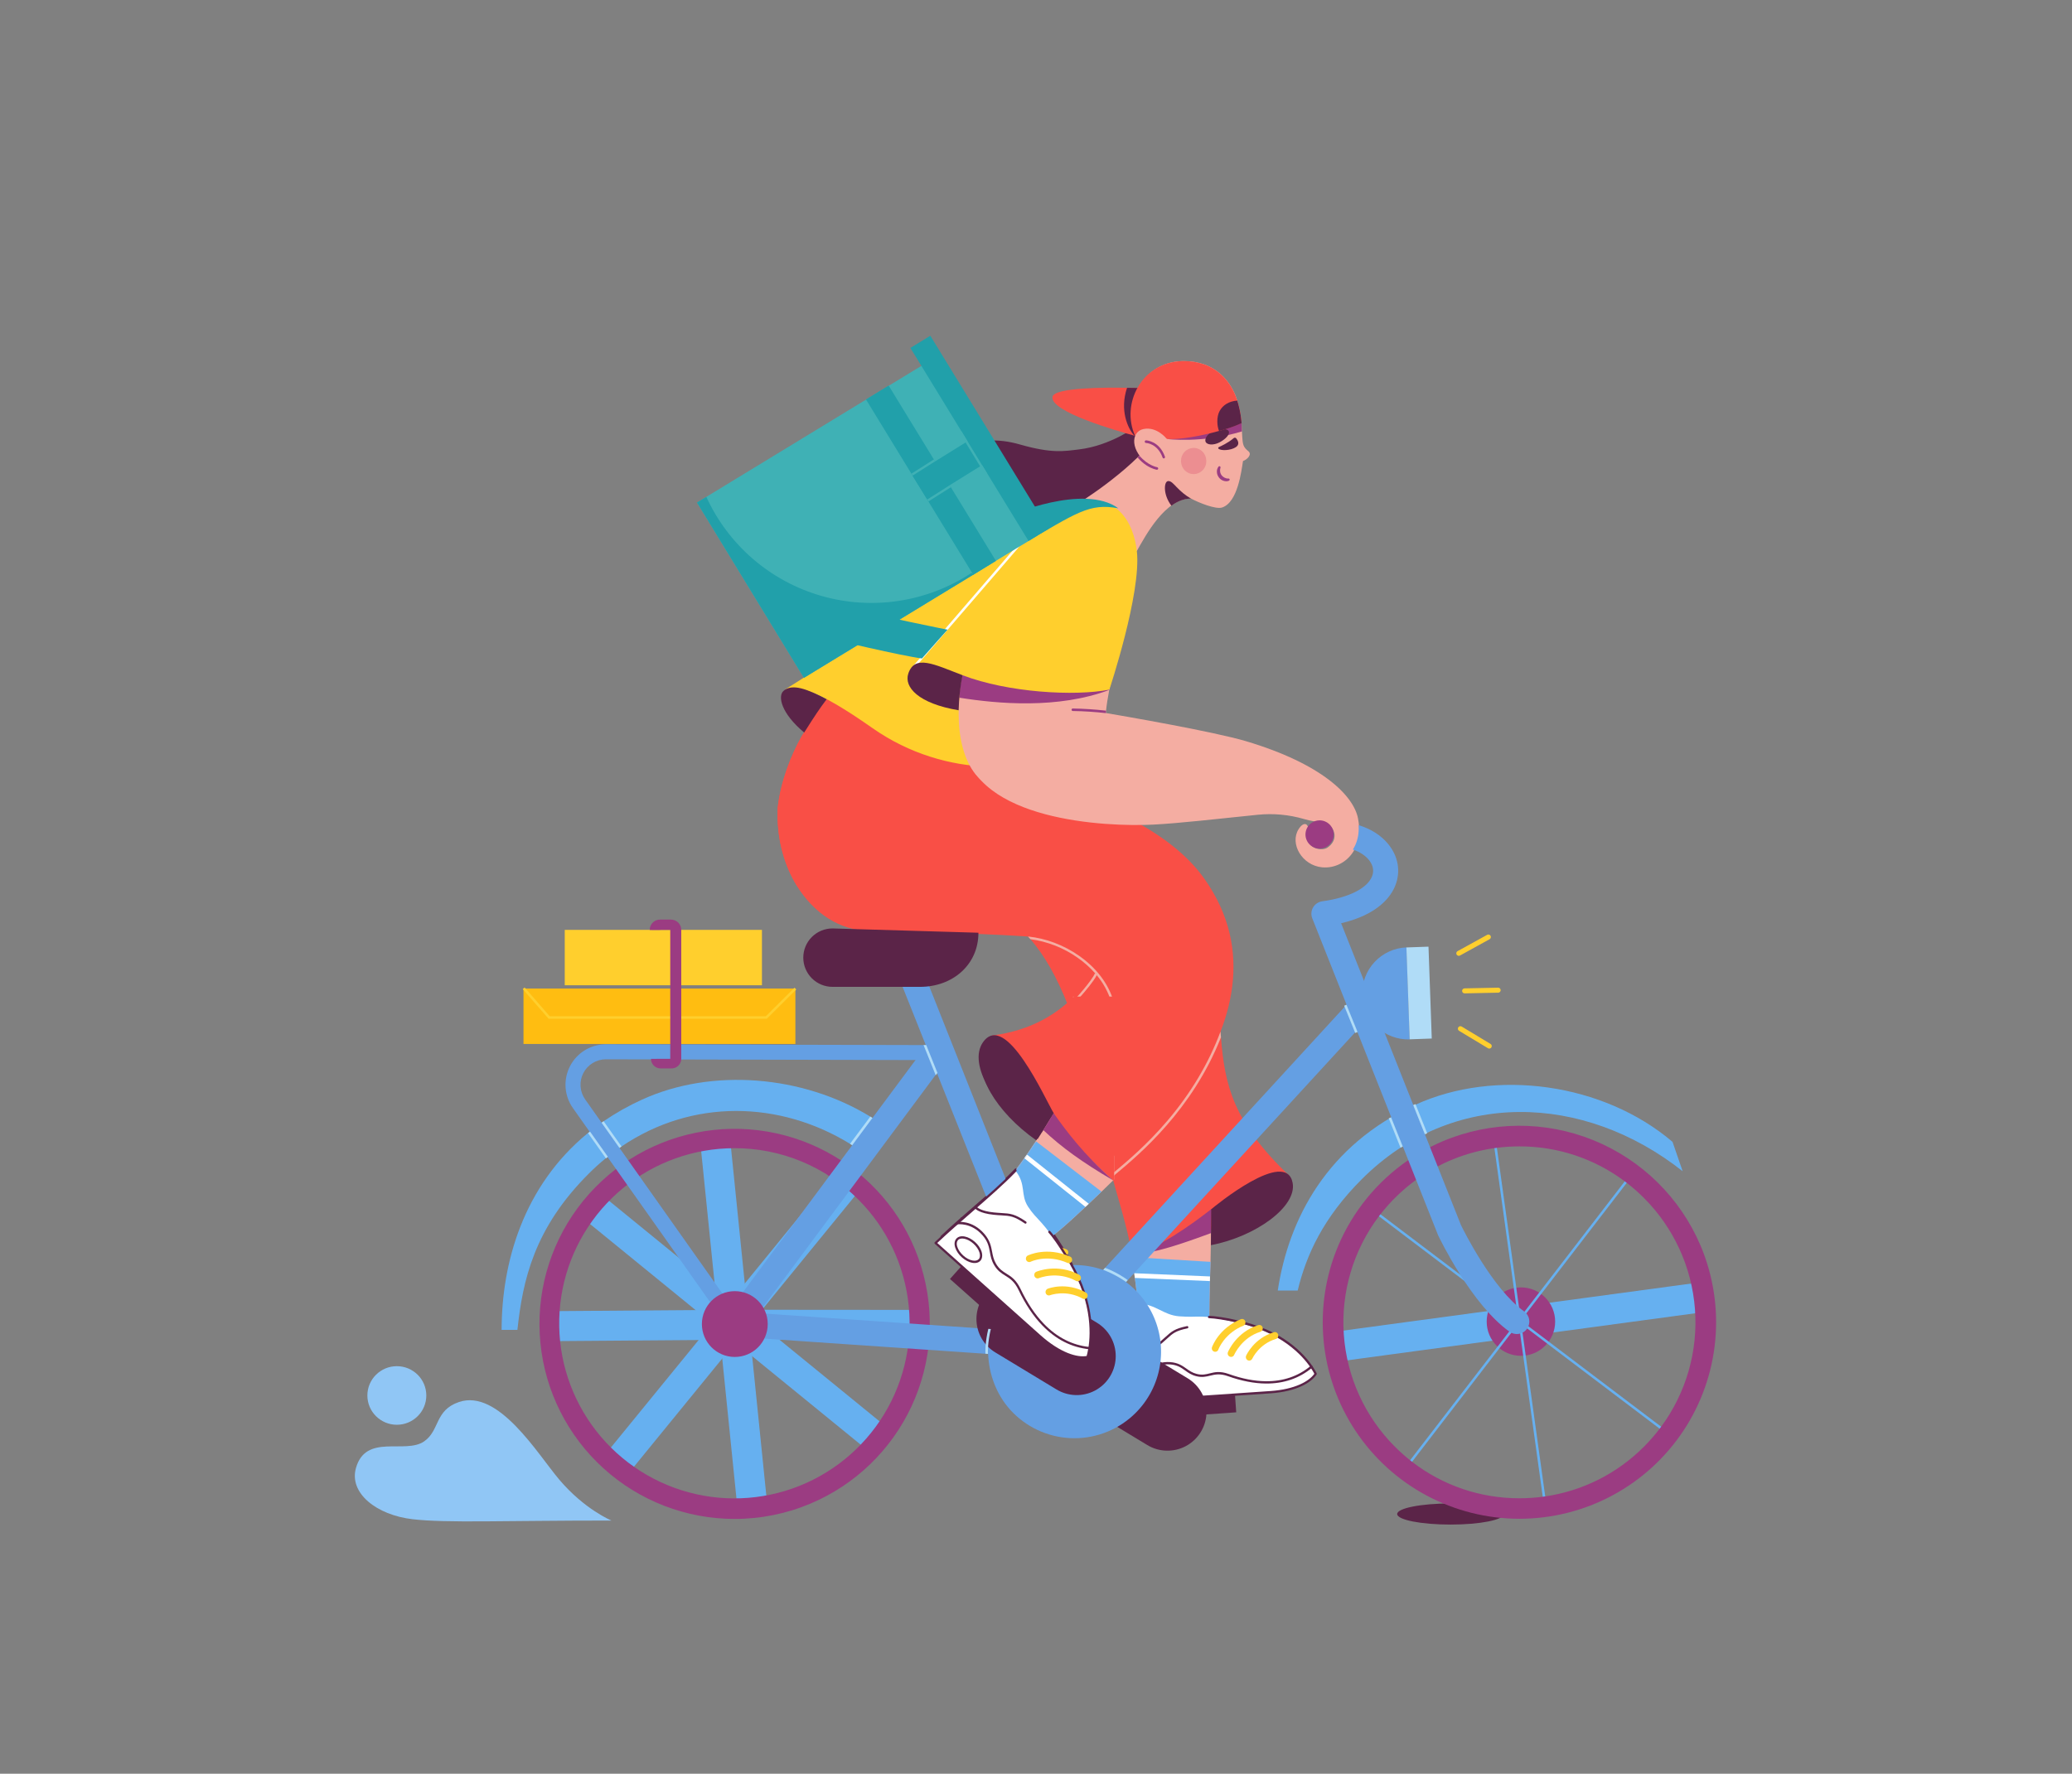 <svg width="327" height="280" viewBox="0 0 327 280" fill="none" xmlns="http://www.w3.org/2000/svg">
<rect x="0" y="0" width="327" height="280" fill="#808080" stroke="none"/>
<g clip-path="url(#clip0_6136_10197)">
<g clip-path="url(#clip1_6136_10197)">
<g clip-path="url(#clip2_6136_10197)">
<path d="M228.917 240.669C233.565 240.669 237.333 239.923 237.333 239.003C237.333 238.082 233.565 237.336 228.917 237.336C224.268 237.336 220.5 238.082 220.5 239.003C220.5 239.923 224.268 240.669 228.917 240.669Z" fill="#5B2448"/>
</g>
<g clip-path="url(#clip3_6136_10197)">
<path d="M191.18 192.602C191.119 193.659 191.081 198.139 191.043 199.196C190.852 204.063 190.852 208.504 190.852 208.504C181.568 210.444 179.616 205.877 179.616 205.877C179.616 205.877 178.586 197.484 178.578 197.429C178.555 197.263 191.18 192.602 191.18 192.602Z" fill="#F4ADA2"/>
<path d="M191.043 199.195C190.852 204.069 190.852 208.503 190.852 208.503C181.568 210.443 179.615 205.876 179.615 205.876C179.615 205.876 179.242 202.949 178.692 198.453L191.043 199.195Z" fill="#66B0F0"/>
<path d="M190.959 201.497L179.005 200.992C179.036 201.245 179.066 201.497 179.097 201.734L190.944 202.231C190.951 201.986 190.951 201.742 190.959 201.497Z" fill="white"/>
<path d="M207.634 216.872C207.634 216.864 207.627 216.856 207.627 216.848C207.444 216.462 205.506 212.691 199.876 210.23C198.412 209.599 196.894 209.118 195.338 208.787C195.315 208.779 195.284 208.779 195.261 208.771C195.17 208.755 195.078 208.739 194.987 208.716C189.311 207.343 189.479 208.061 186.092 207.793C183.582 207.596 182.476 205.9 179.669 205.781C180.203 211.666 180.745 216.793 180.455 221.139L200.54 219.767C204.667 219.483 206.902 218.032 207.642 216.88C207.634 216.888 207.634 216.88 207.634 216.872Z" fill="white"/>
<path d="M180.272 221.133C180.439 216.061 180.119 212.637 179.753 208.67C179.669 207.786 179.585 206.863 179.501 205.909C179.493 205.806 179.562 205.719 179.661 205.712C179.76 205.704 179.844 205.775 179.852 205.877C179.936 206.84 180.02 207.755 180.104 208.638C180.47 212.566 180.783 215.966 180.63 220.943L200.517 219.587C204.4 219.319 206.62 218.025 207.428 216.865C207.093 216.203 205.041 212.543 199.724 210.216C198.274 209.592 196.764 209.111 195.223 208.78L195.147 208.764C195.116 208.756 195.086 208.748 195.055 208.748C194.994 208.733 194.933 208.725 194.865 208.709C193.659 208.417 191.615 208.102 190.814 208.086C190.715 208.086 190.638 207.999 190.638 207.897C190.638 207.794 190.722 207.715 190.822 207.715C191.638 207.731 193.72 208.046 194.941 208.346C195.002 208.362 195.055 208.37 195.116 208.386C195.147 208.393 195.177 208.401 195.215 208.401L195.292 208.417C196.856 208.748 198.389 209.238 199.861 209.869C205.476 212.322 207.535 216.258 207.772 216.747C207.772 216.747 207.772 216.755 207.779 216.755C207.787 216.763 207.787 216.771 207.795 216.786V216.794C207.825 216.85 207.817 216.921 207.779 216.976C206.971 218.23 204.652 219.666 200.54 219.95L180.455 221.322C180.355 221.33 180.272 221.251 180.264 221.149C180.272 221.149 180.272 221.141 180.272 221.133Z" fill="#5B2448"/>
<path d="M180.157 213.235C180.157 213.133 180.241 213.054 180.34 213.062C180.356 213.062 181.538 213.093 183.079 211.807C183.415 211.523 183.689 211.279 183.933 211.058C184.864 210.206 185.383 209.741 187.336 209.338C187.435 209.323 187.526 209.386 187.541 209.48C187.557 209.583 187.496 209.678 187.404 209.693C185.543 210.072 185.085 210.49 184.17 211.326C183.926 211.547 183.651 211.799 183.308 212.091C181.668 213.464 180.386 213.432 180.333 213.424C180.241 213.424 180.165 213.346 180.165 213.251C180.157 213.243 180.157 213.235 180.157 213.235Z" fill="#5B2448"/>
<path d="M180.363 216.882C180.424 216.795 181.957 214.831 184.673 215.021C185.909 215.107 186.588 215.589 187.236 216.046C187.717 216.385 188.167 216.709 188.846 216.882C189.7 217.103 190.287 216.961 190.913 216.803C191.706 216.606 192.53 216.401 193.918 216.898C195.993 217.64 197.961 218.026 199.769 218.042C202.516 218.065 204.903 217.253 206.856 215.612C206.932 215.549 207.047 215.565 207.108 215.644C207.169 215.723 207.154 215.833 207.085 215.896C205.063 217.584 202.607 218.428 199.769 218.405C197.923 218.389 195.917 217.994 193.804 217.245C192.515 216.788 191.744 216.977 190.997 217.158C190.356 217.316 189.7 217.482 188.762 217.237C188.022 217.048 187.518 216.693 187.038 216.346C186.397 215.888 185.794 215.462 184.65 215.384C182.133 215.21 180.668 217.079 180.645 217.103C180.584 217.182 180.47 217.198 180.393 217.135C180.317 217.079 180.302 216.961 180.363 216.882Z" fill="#5B2448"/>
<path d="M184.452 216.846C185.779 216.751 186.863 217.351 186.916 218.195C186.969 219.039 185.97 219.772 184.643 219.867C183.315 219.962 182.232 219.362 182.179 218.518C182.125 217.674 183.125 216.94 184.452 216.846ZM186.557 218.218C186.519 217.595 185.566 217.138 184.475 217.217C183.384 217.295 182.499 217.879 182.537 218.494C182.575 219.11 183.529 219.575 184.62 219.496C185.711 219.417 186.596 218.841 186.557 218.218Z" fill="#5B2448"/>
<path d="M191.279 212.659C191.325 212.541 192.355 209.669 195.826 208.25C196.1 208.139 196.413 208.273 196.52 208.557C196.627 208.841 196.497 209.165 196.222 209.275C195.009 209.756 193.934 210.561 193.118 211.61C192.515 212.391 192.286 213.022 192.286 213.03C192.187 213.314 191.882 213.464 191.6 213.361C191.317 213.258 191.18 212.951 191.279 212.659Z" fill="#FFCF2D"/>
<path d="M193.797 213.431C193.85 213.305 195.139 210.26 198.595 209.179H198.602C198.885 209.093 199.182 209.258 199.266 209.55C199.35 209.842 199.19 210.15 198.908 210.236C195.948 211.167 194.796 213.841 194.781 213.865C194.666 214.149 194.353 214.275 194.079 214.157C193.804 214.038 193.674 213.715 193.797 213.431Z" fill="#FFCF2D"/>
<path d="M196.665 214.003C196.711 213.893 197.909 211.25 201.059 210.304C201.341 210.217 201.639 210.39 201.723 210.682C201.807 210.974 201.639 211.282 201.357 211.369C198.694 212.165 197.649 214.445 197.642 214.461C197.52 214.737 197.199 214.863 196.932 214.737C196.665 214.611 196.543 214.279 196.665 214.003Z" fill="#FFCF2D"/>
<path d="M198.312 203.367L198.374 203.399L198.312 203.367Z" fill="#5B2448"/>
<path d="M203.546 185.671C194.155 194.576 182.85 197.542 178.662 198.079C177.922 193.567 175.946 187.587 175.55 185.797C175.519 185.647 175.496 185.505 175.466 185.355C173.246 173.657 171.095 165.303 168.73 159.167C168.677 159.032 168.631 158.906 168.577 158.78C166.762 154.158 164.824 150.821 162.627 148.257L162.604 148.234C162.482 148.092 162.36 147.957 162.238 147.815C161.277 146.751 160.224 145.772 159.095 144.905C158.851 144.715 152.565 144.502 152.565 144.502C152.565 144.502 146.325 137.6 165.778 137.9C185.23 138.2 192.004 154.513 192.004 154.513C192.317 157.581 192.446 160.31 192.622 162.85C192.645 163.15 192.668 163.45 192.691 163.742C193.278 171.306 194.636 177.222 203.546 185.671Z" fill="#F94F46"/>
<path d="M166.342 175.117L176.618 184.086C176.618 184.086 174.962 185.719 172.903 187.707C170.324 190.184 167.105 193.205 165.679 194.23C162.742 196.36 158.081 187.588 160.323 184.646C161.498 183.1 162.513 181.617 163.337 180.339C163.512 180.063 163.68 179.803 163.84 179.542C163.977 179.329 164.099 179.124 164.222 178.919C165.244 177.239 166.342 175.117 166.342 175.117Z" fill="#F4ADA2"/>
<path d="M163.329 180.344L172.903 187.703C170.324 190.18 167.105 193.201 165.679 194.227C162.742 196.357 158.081 187.585 160.323 184.643C161.491 183.097 162.505 181.622 163.329 180.344Z" fill="#66B0F0"/>
<path d="M171.034 189.483L162.024 182.297C161.902 182.478 161.773 182.66 161.643 182.841L170.545 189.94C170.706 189.791 170.873 189.641 171.034 189.483Z" fill="white"/>
<path d="M170.843 211.925C169.523 212.209 166.952 211.626 163.817 208.825L148.591 195.218C153.908 190.438 157.752 187.078 160.316 184.656C161.91 186.707 160.987 188.111 162.139 189.902C163.481 191.976 164.298 191.803 167.402 196.907C167.456 196.985 167.509 197.064 167.555 197.143C167.57 197.167 167.585 197.19 167.601 197.206C168.486 198.571 169.233 200.014 169.843 201.529C172.17 207.382 170.972 211.476 170.85 211.886C170.85 211.894 170.843 211.902 170.843 211.91V211.925Z" fill="white"/>
<path d="M170.995 211.983C170.972 212.038 170.934 212.077 170.881 212.085C169.462 212.393 166.83 211.73 163.718 208.954L148.492 195.347C148.423 195.284 148.415 195.181 148.476 195.11C148.484 195.102 148.484 195.102 148.492 195.094C150.239 193.438 152.069 191.852 153.832 190.322C156.166 188.295 158.378 186.378 160.186 184.493C160.247 184.43 160.354 184.43 160.415 184.493C160.476 184.556 160.476 184.666 160.415 184.729C158.592 186.63 156.379 188.547 154.038 190.582C152.321 192.073 150.544 193.611 148.843 195.22L163.931 208.709C166.884 211.352 169.355 212.03 170.721 211.786C170.927 211.091 171.979 206.974 169.775 201.421C169.165 199.914 168.425 198.478 167.547 197.122L167.502 197.058C167.486 197.035 167.463 197.003 167.448 196.98C167.41 196.924 167.379 196.869 167.341 196.814C166.693 195.749 165.694 194.298 165.144 193.714C165.083 193.651 165.083 193.54 165.144 193.477C165.205 193.414 165.312 193.414 165.373 193.477C165.961 194.1 166.968 195.568 167.616 196.632C167.646 196.688 167.685 196.735 167.715 196.782C167.73 196.814 167.753 196.838 167.769 196.869L167.814 196.932C168.699 198.305 169.462 199.764 170.072 201.286C172.391 207.116 171.178 211.415 171.018 211.935V211.951C171.018 211.951 171.011 211.967 171.011 211.975L170.995 211.983C170.995 211.983 170.995 211.975 170.995 211.983Z" fill="#5B2448"/>
<path d="M161.918 192.292C161.887 192.379 161.788 192.418 161.704 192.386C161.697 192.379 161.681 192.379 161.674 192.371C160.087 191.282 159.477 191.251 158.249 191.18C157.921 191.164 157.554 191.14 157.112 191.093C155.007 190.88 154.434 190.225 154.411 190.193C154.35 190.123 154.358 190.02 154.427 189.957C154.495 189.894 154.595 189.902 154.656 189.973C154.671 189.988 155.205 190.556 157.142 190.754C157.577 190.801 157.943 190.817 158.264 190.84C159.507 190.911 160.186 190.951 161.849 192.087C161.918 192.134 161.941 192.221 161.918 192.292Z" fill="#5B2448"/>
<path d="M171.278 210.699C171.247 210.77 171.179 210.81 171.11 210.802C168.524 210.541 166.205 209.358 164.206 207.284C162.91 205.935 161.75 204.199 160.758 202.125C160.156 200.855 159.469 200.429 158.813 200.019C158.249 199.672 157.669 199.309 157.173 198.457C156.776 197.786 156.662 197.171 156.555 196.572C156.41 195.783 156.273 195.033 155.51 194.142C153.839 192.186 151.818 192.493 151.795 192.501C151.704 192.517 151.62 192.454 151.604 192.359C151.589 192.265 151.65 192.178 151.742 192.162C151.833 192.146 153.954 191.807 155.754 193.913C156.57 194.876 156.723 195.704 156.876 196.501C156.982 197.092 157.089 197.652 157.455 198.275C157.913 199.056 158.432 199.38 158.981 199.727C159.683 200.161 160.4 200.618 161.048 201.975C162.025 204.018 163.161 205.722 164.435 207.047C166.373 209.066 168.631 210.218 171.141 210.47C171.232 210.478 171.293 210.565 171.286 210.652C171.286 210.668 171.278 210.683 171.278 210.699Z" fill="#5B2448"/>
<path d="M155.35 197.52C155.312 197.623 155.258 197.717 155.19 197.796C154.923 198.112 154.488 198.23 153.954 198.128C153.45 198.033 152.924 197.749 152.459 197.339C151.993 196.929 151.65 196.416 151.482 195.919C151.307 195.39 151.36 194.925 151.627 194.609C151.894 194.294 152.329 194.176 152.863 194.278C153.366 194.373 153.893 194.657 154.358 195.067C154.823 195.477 155.167 195.99 155.334 196.487C155.457 196.873 155.457 197.236 155.35 197.52ZM151.757 195.012C151.673 195.225 151.68 195.501 151.787 195.808C151.932 196.25 152.245 196.7 152.665 197.078C153.084 197.457 153.565 197.71 154.007 197.796C154.419 197.875 154.747 197.796 154.938 197.575C155.121 197.355 155.151 197.007 155.014 196.589C154.869 196.148 154.556 195.698 154.137 195.319C153.717 194.941 153.237 194.688 152.794 194.602C152.382 194.523 152.054 194.602 151.864 194.822C151.818 194.886 151.78 194.949 151.757 195.012Z" fill="#5B2448"/>
<path d="M168.562 197.874C168.455 198.142 168.165 198.26 167.921 198.15C164.9 196.825 162.551 197.961 162.528 197.976C162.284 198.095 161.994 197.992 161.872 197.74C161.757 197.487 161.857 197.188 162.093 197.069H162.101C162.215 197.014 164.877 195.72 168.302 197.227C168.547 197.329 168.661 197.621 168.562 197.874Z" fill="#FFCF2D"/>
<path d="M169.859 200.522C169.76 200.783 169.47 200.909 169.218 200.806C169.203 200.798 169.188 200.79 169.172 200.783C166.396 199.276 163.749 200.365 163.726 200.38C163.474 200.483 163.192 200.357 163.085 200.096C162.986 199.836 163.1 199.544 163.352 199.442C163.474 199.386 166.449 198.164 169.63 199.883C169.851 200.01 169.95 200.286 169.859 200.522Z" fill="#FFCF2D"/>
<path d="M170.835 203.117C170.828 203.133 170.82 203.149 170.812 203.173C170.683 203.417 170.385 203.512 170.149 203.378C167.692 202.005 165.381 202.873 165.358 202.881C165.106 202.975 164.824 202.841 164.733 202.581C164.641 202.321 164.763 202.037 165.007 201.934C165.114 201.887 167.746 200.877 170.614 202.486C170.835 202.605 170.927 202.881 170.835 203.117Z" fill="#FFCF2D"/>
<path d="M182.445 71.777C182.125 78.308 166.823 93.517 154.282 99.89C144.777 104.726 139.109 109.632 139.109 109.632C129.695 100.663 131.48 89.446 139.04 85.226C141.611 83.791 144.227 82.205 146.134 77.638C148.812 71.217 153.824 68.117 160.941 70.16C166.014 71.611 167.921 71.233 170.309 70.941C175.305 70.341 179.31 67.328 179.31 67.328L182.445 71.777Z" fill="#5B2448"/>
<path d="M196.169 72.777C196.794 72.572 197.664 71.744 197.008 71.223C196.703 70.971 196.405 70.695 196.26 70.316C196.115 69.93 196.085 69.441 196.054 69.03C196.032 68.723 196.016 68.407 196.001 68.1C195.986 67.666 195.971 67.232 195.94 66.798V66.79C195.917 66.467 195.887 66.143 195.841 65.828C195.696 64.771 195.444 63.73 195.093 62.728C194.208 60.314 192.446 58.389 190.081 57.537C189.029 57.167 187.915 56.985 186.801 57.001C186.794 57.001 186.794 57.001 186.786 57.001C186.717 57.001 186.641 57.001 186.572 57.001C180.134 57.167 177.144 63.95 178.914 68.699C178.982 68.707 179.058 68.723 179.135 68.739C179.158 68.739 179.173 68.746 179.196 68.746L179.31 68.77C179.341 68.778 179.364 68.778 179.394 68.786C179.425 68.794 179.448 68.794 179.486 68.802C179.524 68.809 179.547 68.809 179.577 68.817C179.608 68.825 179.646 68.825 179.676 68.833C179.905 68.873 180.18 68.912 180.523 68.959C180.554 68.967 180.592 68.967 180.622 68.975C180.714 68.983 180.805 68.999 180.905 69.007C180.95 69.015 180.988 69.015 181.034 69.022L181.111 69.03C181.149 69.03 181.179 69.038 181.217 69.038C181.477 69.07 181.774 69.101 182.095 69.125C182.156 69.133 182.217 69.133 182.285 69.141C178.052 74.694 169.851 79.656 169.851 79.656C169.958 84.617 179.409 86.992 179.409 86.992C180.76 84.609 183.887 78.67 187.946 78.693C189.197 79.364 191.882 80.445 192.873 80.113C195.345 79.309 195.917 74.339 196.169 72.777Z" fill="#F4ADA2"/>
<path d="M195.94 66.789L195.704 66.829L192.378 67.538L184.147 69.297C184.147 69.297 189.754 70.023 196.001 68.099C195.986 67.665 195.971 67.223 195.94 66.789Z" fill="#9B3C82"/>
<path opacity="0.52" d="M190.077 73.871C190.662 72.903 190.378 71.628 189.443 71.022C188.507 70.417 187.274 70.71 186.688 71.678C186.103 72.645 186.386 73.921 187.322 74.526C188.258 75.132 189.491 74.838 190.077 73.871Z" fill="#E57281"/>
<path d="M193.919 68.082C194.132 68.531 193.492 69.288 192.477 69.825C191.493 70.338 190.478 70.243 190.265 69.738C190.051 69.233 190.646 68.318 191.707 67.995C192.752 67.671 193.698 67.616 193.919 68.082Z" fill="#5B2448"/>
<path d="M193.873 75.537C193.972 75.529 194.056 75.608 194.064 75.703C194.071 75.781 194.026 75.852 193.957 75.884C193.82 75.947 193.667 75.979 193.514 75.971C193.37 75.971 193.225 75.939 193.08 75.892C192.797 75.797 192.546 75.616 192.363 75.371C192.271 75.245 192.202 75.111 192.141 74.969C192.088 74.827 192.057 74.669 192.05 74.519C192.027 74.212 192.118 73.904 192.309 73.659C192.37 73.581 192.485 73.573 192.561 73.636C192.622 73.683 192.637 73.762 192.614 73.841V73.849C192.546 74.046 192.53 74.267 192.561 74.472C192.576 74.575 192.607 74.669 192.645 74.764C192.683 74.859 192.736 74.945 192.797 75.032C192.927 75.198 193.087 75.324 193.27 75.411C193.453 75.505 193.652 75.553 193.858 75.545L193.873 75.537Z" fill="#9B3C82"/>
<path d="M192.294 70.624C192.241 70.687 192.248 70.789 192.309 70.844C192.706 71.176 194.209 71.129 195.033 70.592C195.704 70.158 195.368 69.535 195.109 69.204C195.01 69.078 194.827 69.054 194.697 69.164C193.812 69.922 192.775 70.379 192.347 70.584C192.325 70.592 192.309 70.608 192.294 70.624Z" fill="#5B2448"/>
<path d="M177.869 61.216C178.784 61.232 180.081 61.24 180.081 61.24L179.57 68.466L179.539 68.86V68.899V68.907L179.516 68.899C179.463 68.883 179.287 68.836 179.013 68.765C176.473 68.079 165.564 64.979 166.113 62.605C166.457 61.177 174.413 61.145 177.869 61.216Z" fill="#F94F46"/>
<path d="M180.081 61.25L179.57 68.476L179.524 68.91L179.494 69.194C179.318 69.075 179.166 68.933 179.021 68.776C177.96 67.608 176.686 64.737 177.869 61.219C178.784 61.234 180.081 61.25 180.081 61.25Z" fill="#5B2448"/>
<path d="M195.841 65.82C195.719 64.944 195.521 64.077 195.261 63.233C195.208 63.059 195.155 62.893 195.086 62.728C194.209 60.314 192.447 58.389 190.082 57.537C189.029 57.167 187.915 56.985 186.802 57.001C186.794 57.001 186.794 57.001 186.786 57.001C186.718 57.001 186.641 57.001 186.573 57.001C180.127 57.167 176.877 63.816 179.135 68.786C179.204 68.794 179.372 68.778 179.402 68.786C179.433 68.794 179.455 68.794 179.494 68.802C179.532 68.809 179.555 68.809 179.585 68.817C179.616 68.825 179.646 68.825 179.684 68.833C179.913 68.873 180.188 68.912 180.531 68.959C180.562 68.967 180.6 68.967 180.63 68.975C180.722 68.983 180.813 68.999 180.912 69.007C180.958 69.015 180.996 69.015 181.042 69.022L181.118 69.03C181.157 69.03 181.187 69.038 181.225 69.038C181.485 69.07 181.782 69.101 182.102 69.125C182.163 69.133 182.225 69.133 182.293 69.141C182.82 69.188 183.43 69.235 184.147 69.291C186.283 69.441 189.685 68.786 192.385 68.028H192.393C192.447 68.013 192.515 67.997 192.584 67.973C193.408 67.737 194.163 67.492 194.781 67.263C194.788 67.263 194.788 67.263 194.796 67.255C195.177 67.114 195.628 66.924 195.948 66.774C195.917 66.467 195.887 66.143 195.841 65.82Z" fill="#F94F46"/>
<path d="M183.59 74.417C182.835 74.219 182.118 73.904 181.462 73.47C178.281 71.254 178.433 68.145 180.462 67.728C182.613 67.286 184.147 69.297 184.147 69.297L183.59 74.417Z" fill="#F4ADA2"/>
<path d="M180.943 73.468C181.82 74.036 182.514 74.146 182.568 74.154C182.667 74.162 182.758 74.091 182.781 73.988C182.804 73.878 182.728 73.775 182.621 73.752C182.606 73.752 181.172 73.515 179.829 71.938C179.737 72.032 179.638 72.127 179.539 72.222C179.943 72.703 180.416 73.121 180.943 73.468Z" fill="#9B3C82"/>
<path d="M184.223 75.98C183.689 76.225 183.575 78.142 184.871 79.83C185.779 79.167 186.771 78.741 187.831 78.71H187.953H187.969C187.046 78.181 186.428 77.645 185.68 76.88C185.299 76.493 184.719 75.752 184.223 75.98Z" fill="#5B2448"/>
<path d="M183.483 72.237C182.69 70.013 180.928 69.926 180.851 69.926C180.745 69.918 180.661 69.823 180.661 69.713C180.668 69.602 180.752 69.516 180.859 69.516C180.943 69.516 182.964 69.602 183.849 72.095C183.887 72.198 183.834 72.316 183.727 72.355C183.636 72.395 183.521 72.34 183.483 72.237Z" fill="#9B3C82"/>
<path d="M195.841 65.822C195.719 64.946 195.521 64.078 195.262 63.234C193.934 63.345 192.988 63.944 192.477 64.883C191.966 65.822 192.058 67.273 192.393 68.046C192.447 68.03 192.515 68.015 192.584 67.991C193.408 67.754 194.163 67.51 194.781 67.281C194.789 67.281 194.789 67.281 194.796 67.273C195.178 67.131 195.628 66.942 195.948 66.792C195.918 66.469 195.887 66.145 195.841 65.822Z" fill="#5B2448"/>
<path d="M131.229 109.429L131.183 109.421C131.191 109.429 131.359 109.255 131.229 109.429Z" fill="#F94F46"/>
<path d="M174.604 186.055C174.604 186.055 160.812 173.868 156.868 164.812C168.265 163.384 172.925 154.881 174.283 149.233C167.723 147.916 155.868 147.419 148.957 147.269C144.647 147.174 140.97 147.277 137.721 146.906C132.983 146.362 129.177 144.761 125.714 139.76C123.829 136.667 122.708 132.794 122.708 128.59C122.708 128.227 122.716 127.864 122.731 127.509C123.219 123.273 124.844 119.195 126.537 116.19C126.545 116.174 126.553 116.158 126.56 116.142C127.43 114.612 129.436 111.575 130.298 110.558C130.886 109.871 131.13 109.556 131.229 109.43C131.587 109.469 134.112 109.745 137.713 110.266C138.506 110.384 139.353 110.51 140.238 110.652C149.476 112.12 163.108 114.951 167.731 119.345C166.449 120.52 165.488 121.964 164.778 123.455C173.612 126.768 184.559 130.925 190.066 138.71C206.231 161.523 174.604 186.055 174.604 186.055Z" fill="#F94F46"/>
<path d="M171.239 116.894C163.886 122.399 149.285 123.07 137.705 114.945C128.368 108.39 125.79 108.311 123.898 108.848L161.353 85.12L162.482 84.41L164.427 83.18L171.239 116.894Z" fill="#FFCF2D"/>
<path d="M213.607 134.391C212.547 136.126 210.632 137.097 208.657 136.915C205.453 136.607 203.53 133.168 204.926 130.92C205.819 129.484 206.597 130.147 206.422 131.054C206.185 132.364 206.536 133.152 207.085 133.594C207.856 134.217 209.023 134.131 209.473 133.823C211.311 132.569 210.625 130.754 209.572 130.06C209.32 129.887 209.03 129.792 208.725 129.784C207.97 129.784 206.864 129.603 205.781 129.287C203.424 128.601 200.96 128.372 198.519 128.617C192.24 129.256 186.176 129.958 182.041 130.171C174.36 130.565 154.061 129.524 152.1 117.763C151.833 116.138 151.902 114.497 152.222 112.888C152.543 111.342 153.054 109.851 153.748 108.439C155.601 104.605 161.933 102.405 164.397 100.953C164.397 100.953 171.049 105.197 175.794 104.976C175.794 104.976 175.435 107.003 175.061 108.904C174.84 110.032 174.634 111.381 174.558 112.17C174.543 112.32 174.535 112.454 174.527 112.557C174.566 112.564 174.611 112.572 174.657 112.58C177.121 112.998 191.554 115.483 196.673 117.013C208.687 120.602 213.615 125.619 214.317 129.177C214.408 129.626 214.462 130.092 214.492 130.549C214.569 132.095 214.218 133.389 213.607 134.391Z" fill="#F4ADA2"/>
<path d="M151.902 106.586C150.239 115.089 152.009 122.307 156.555 124.216C162.299 126.614 170.523 119.956 175.016 108.937C163.657 111.035 154.77 107.753 151.902 106.586Z" fill="#F4ADA2"/>
<path d="M175.076 108.867C175.076 108.867 164.282 111.738 151.886 106.587C144.51 104.679 146.897 105.948 146.081 108.678C143.129 106.958 137.042 103.692 135.02 104.584C145.067 100.245 157.051 87.191 169.859 79.657L169.882 79.673C176.122 77.48 178.921 82.481 179.417 86.993C180.157 93.619 175.076 108.867 175.076 108.867Z" fill="#FFCF2D"/>
<path d="M162.482 84.406L143.968 105.894L143.686 105.625L161.361 85.116L162.482 84.406Z" fill="white"/>
<path d="M175.062 108.913C166.945 111.95 157.463 111.106 151.398 110.136C151.444 108.881 151.643 107.43 151.894 106.586C159.057 109.331 169.592 109.938 175.077 108.866C175.077 108.866 175.062 108.905 175.062 108.913Z" fill="#9B3C82"/>
<path d="M192.691 163.751C188.159 175.244 179.806 182.233 176.152 185.285C175.931 185.467 175.74 185.64 175.55 185.798C175.519 185.648 175.496 185.506 175.466 185.356C175.611 185.238 175.748 185.112 175.908 184.978C177.823 183.376 181.019 180.702 184.238 176.916C187.931 172.578 190.745 167.853 192.614 162.852C192.645 163.159 192.668 163.459 192.691 163.751Z" fill="#F4ADA2"/>
<path d="M130.451 110.388C129.306 111.927 128.627 112.92 126.919 115.642C123.257 112.589 122.715 109.876 123.661 109.055C125.019 107.872 127.354 108.74 130.451 110.388Z" fill="#5B2448"/>
<path d="M178.654 198.077C182.377 197.801 186.504 196.35 191.127 194.654C191.081 192.99 191.226 192.169 191.226 190.82C188.228 193.187 182.529 197.304 178.654 198.077Z" fill="#9B3C82"/>
<path d="M204.004 186.74C204.69 190.463 198.206 195.204 191.104 196.561L191.15 190.897C191.623 190.479 202.966 181.132 204.004 186.74Z" fill="#5B2448"/>
<path d="M165.9 176.206C164.672 174.203 158.851 161.014 155.525 165.833C153.321 169.028 157.203 175.591 163.543 180.008C163.55 180.008 165.709 176.577 165.9 176.206Z" fill="#5B2448"/>
<path d="M174.596 186.048C169.996 183.342 167.029 181.181 164.367 178.672C164.863 177.939 165.297 177.173 165.885 176.203C167.822 178.917 170.195 182.143 174.596 186.048Z" fill="#9B3C82"/>
<path d="M173.147 153.806C173.132 153.853 173.109 153.893 173.086 153.948C172.628 154.879 171.171 156.583 170.713 157.103C170.073 157.829 169.317 158.72 168.753 159.225C168.7 159.091 168.646 158.941 168.593 158.815C169.813 157.671 172.346 154.745 172.796 153.656L172.857 153.68L173.147 153.806Z" fill="#F4ADA2"/>
<path d="M129.124 113.383C128.17 114.195 127.316 115.126 126.568 116.152C126.561 116.167 126.553 116.183 126.545 116.199C124.844 119.196 123.219 123.282 122.739 127.518C122.723 127.873 122.716 128.236 122.716 128.599C122.716 132.803 123.837 136.676 125.721 139.769C128.376 144.123 132.541 146.931 137.233 146.931C137.4 146.931 137.561 146.931 137.728 146.923C144.853 146.623 150.681 139.832 151.62 131.084L129.124 113.383Z" fill="#F94F46"/>
<path d="M162.627 148.262C165.297 148.625 167.845 149.619 170.065 151.181C171.087 151.89 172.025 152.727 172.849 153.665C172.926 153.752 173.002 153.839 173.078 153.933C174.108 155.156 174.886 156.584 175.367 158.13C175.39 158.209 175.466 158.272 175.55 158.272C175.573 158.272 175.588 158.272 175.611 158.264C175.71 158.232 175.771 158.122 175.733 158.02C174.894 155.243 173.01 152.774 170.279 150.865C167.868 149.177 165.03 148.112 162.238 147.836L162.627 148.262Z" fill="#F4ADA2"/>
<path d="M143.343 106.342C142.649 108.456 144.907 111.051 151.291 112.124C151.337 110.262 151.543 108.409 151.902 106.586C147.424 104.875 144.357 103.258 143.343 106.342Z" fill="#5B2448"/>
<path d="M174.657 112.585C172.849 112.38 171.011 112.262 169.302 112.238C169.195 112.238 169.111 112.143 169.111 112.041C169.111 111.931 169.203 111.844 169.302 111.844C170.98 111.867 172.773 111.986 174.55 112.183C174.535 112.333 174.527 112.467 174.52 112.569C174.573 112.569 174.611 112.577 174.657 112.585Z" fill="#9B3C82"/>
</g>
<g clip-path="url(#clip4_6136_10197)">
<path d="M184.251 222.846L169.931 214.18" stroke="#5B2448" stroke-width="12.314" stroke-linecap="round" stroke-linejoin="round"/>
<path d="M182.15 221L194.9 220.109L195.098 222.948L182.349 223.84L182.15 221Z" fill="#5B2448"/>
<path d="M210.489 131.731C210.489 132.172 210.358 132.604 210.112 132.97C209.867 133.337 209.519 133.623 209.111 133.792C208.703 133.961 208.254 134.005 207.822 133.918C207.389 133.832 206.991 133.62 206.679 133.308C206.367 132.996 206.155 132.598 206.069 132.166C205.983 131.733 206.027 131.284 206.196 130.877C206.365 130.469 206.651 130.121 207.018 129.876C207.385 129.631 207.816 129.5 208.258 129.5C208.551 129.5 208.841 129.558 209.112 129.67C209.382 129.782 209.628 129.946 209.836 130.153C210.043 130.361 210.207 130.607 210.319 130.877C210.431 131.148 210.489 131.438 210.489 131.731Z" fill="#9B3C82"/>
<path d="M267.944 204.867L239.95 208.654L239.848 208.668L239.568 208.706H239.567L211.627 212.485" stroke="#66B0F0" stroke-width="4.736" stroke-miterlimit="10"/>
<path d="M240.03 214.028C243.014 214.028 245.432 211.61 245.432 208.627C245.432 205.645 243.014 203.227 240.03 203.227C237.046 203.227 234.627 205.645 234.627 208.627C234.627 211.61 237.046 214.028 240.03 214.028Z" fill="#9B3C82"/>
<path d="M143.843 209.146L116.367 209.125H116.367L115.821 209.129L115.273 209.133L87.986 209.337" stroke="#66B0F0" stroke-width="4.736" stroke-miterlimit="10"/>
<path d="M112.979 181.133L115.762 208.532L115.772 208.638L115.822 209.126L118.619 236.669" stroke="#66B0F0" stroke-width="4.736" stroke-miterlimit="10"/>
<path d="M133.286 187.055L115.762 208.534L115.714 208.592L115.273 209.132L97.996 230.307" stroke="#66B0F0" stroke-width="4.736" stroke-miterlimit="10"/>
<path d="M137.607 226.446L116.368 209.126H116.367L115.773 208.641L115.714 208.594L94.338 191.164" stroke="#66B0F0" stroke-width="4.736" stroke-miterlimit="10"/>
<path d="M115.901 239.778C108.265 239.769 100.906 236.925 95.249 231.798C89.593 226.671 86.043 219.626 85.289 212.03C84.534 204.435 86.628 196.83 91.165 190.691C95.702 184.551 102.358 180.315 109.842 178.805C117.326 177.294 125.105 178.616 131.669 182.514C138.234 186.412 143.116 192.609 145.368 199.902C147.621 207.195 147.084 215.065 143.861 221.984C140.638 228.904 134.959 234.38 127.926 237.351C124.122 238.96 120.032 239.786 115.901 239.778ZM115.901 181.254C109.504 181.254 103.305 183.471 98.36 187.528C93.415 191.585 90.03 197.23 88.782 203.502C87.534 209.774 88.5 216.285 91.516 221.925C94.531 227.564 99.41 231.984 105.32 234.432C111.23 236.879 117.805 237.202 123.927 235.345C130.048 233.489 135.336 229.568 138.89 224.251C142.444 218.934 144.044 212.549 143.417 206.185C142.79 199.821 139.975 193.871 135.452 189.35C132.89 186.775 129.843 184.734 126.487 183.344C123.131 181.954 119.533 181.244 115.901 181.254Z" fill="#9B3C82"/>
<path d="M139.445 177.658L136.28 181.975C135.691 181.554 135.092 181.153 134.484 180.771C134.373 180.7 134.261 180.631 134.148 180.562C123.09 173.769 109.283 173.386 98.088 180.984C97.979 181.056 97.87 181.131 97.762 181.207C97.124 181.651 96.494 182.122 95.874 182.619C95.771 182.701 95.669 182.784 95.567 182.867C94.656 183.615 93.767 184.421 92.901 185.285C84.302 193.88 82.497 202.073 81.658 209.932H79.166C79.166 199.315 82.612 187.217 92.749 178.89C92.851 178.806 92.953 178.723 93.056 178.64C93.661 178.154 94.289 177.682 94.941 177.225C95.049 177.148 95.157 177.073 95.266 177C97.184 175.686 99.213 174.542 101.33 173.582C112.315 168.567 126.658 169.717 137.347 176.268C137.453 176.333 137.558 176.397 137.662 176.464C138.269 176.844 138.864 177.242 139.445 177.658Z" fill="#66B0F0"/>
<path d="M163.365 212.263C163.331 212.762 163.109 213.229 162.744 213.57C162.379 213.911 161.898 214.101 161.398 214.101C161.353 214.101 161.307 214.1 161.261 214.097L155.854 213.726L155.457 213.699L115.831 210.986C115.477 210.962 115.137 210.843 114.845 210.642C114.554 210.44 114.322 210.165 114.173 209.843C114.025 209.521 113.966 209.166 114.003 208.813C114.039 208.461 114.17 208.125 114.381 207.841L115.51 206.322L144.48 167.346L145.885 165.456V165.455L145.956 165.36C146.021 165.272 146.094 165.19 146.173 165.114C146.22 165.068 146.271 165.024 146.323 164.983C146.699 164.688 147.17 164.54 147.647 164.565C148.125 164.591 148.577 164.789 148.919 165.123C149.261 165.456 149.471 165.903 149.509 166.379C149.547 166.856 149.41 167.33 149.125 167.713L147.888 169.377L147.612 169.748V169.749L119.704 207.296L155.91 209.775L156.31 209.803L161.531 210.16C162.053 210.196 162.54 210.437 162.884 210.832C163.228 211.226 163.401 211.741 163.365 212.263Z" fill="#649FE3"/>
<path d="M148.608 166.166C148.607 166.479 148.482 166.779 148.26 167.001C148.038 167.222 147.737 167.346 147.424 167.346H147.421L147.073 167.345L146.648 167.345L144.48 167.339L95.572 167.219C94.841 167.23 94.127 167.44 93.506 167.827C92.885 168.214 92.382 168.763 92.051 169.415C91.719 170.067 91.572 170.797 91.625 171.526C91.678 172.255 91.929 172.956 92.351 173.553L115.51 206.315L116.933 208.328C117.024 208.455 117.09 208.598 117.126 208.751C117.162 208.903 117.167 209.061 117.141 209.216C117.116 209.37 117.06 209.518 116.976 209.651C116.893 209.783 116.785 209.898 116.657 209.988C116.529 210.079 116.384 210.143 116.231 210.177C116.078 210.211 115.92 210.215 115.766 210.187C115.612 210.16 115.465 210.102 115.333 210.017C115.201 209.933 115.087 209.823 114.998 209.694L114.087 208.404L90.416 174.92C89.745 173.97 89.346 172.855 89.262 171.695C89.178 170.534 89.414 169.373 89.942 168.337C90.47 167.3 91.272 166.428 92.26 165.813C93.249 165.199 94.386 164.867 95.549 164.852H95.568L145.694 164.975L146.12 164.975L146.323 164.976L147.427 164.979C147.582 164.979 147.736 165.01 147.88 165.07C148.023 165.13 148.154 165.217 148.263 165.328C148.373 165.438 148.46 165.569 148.519 165.712C148.578 165.856 148.608 166.01 148.608 166.166Z" fill="#649FE3"/>
<path d="M164.879 201.637L161.278 203.077L140.733 151.481C140.633 151.24 140.581 150.981 140.582 150.719C140.582 150.458 140.635 150.199 140.736 149.958C140.837 149.717 140.986 149.498 141.172 149.315C141.359 149.132 141.58 148.988 141.823 148.891C142.066 148.794 142.326 148.746 142.588 148.75C142.849 148.755 143.107 148.811 143.347 148.916C143.586 149.021 143.803 149.172 143.983 149.361C144.164 149.55 144.305 149.774 144.398 150.018L164.879 201.637Z" fill="#649FE3"/>
<path d="M145.213 155.784H131.386C130.163 155.784 128.99 155.298 128.125 154.433C127.26 153.569 126.774 152.396 126.774 151.173C126.774 149.95 127.26 148.778 128.125 147.913C128.99 147.048 130.163 146.563 131.386 146.562L154.414 147.24C154.414 152.332 150.307 155.784 145.213 155.784Z" fill="#5B2448"/>
<path d="M115.966 214.208C118.835 214.208 121.161 211.882 121.161 209.014C121.161 206.146 118.835 203.82 115.966 203.82C113.096 203.82 110.771 206.146 110.771 209.014C110.771 211.882 113.096 214.208 115.966 214.208Z" fill="#9B3C82"/>
<path d="M98.088 180.984C97.979 181.057 97.87 181.132 97.762 181.207L94.941 177.225C95.049 177.148 95.157 177.073 95.266 177L98.088 180.984Z" fill="#B0DCF7"/>
<path d="M137.682 176.476L134.49 180.782C134.379 180.711 134.261 180.628 134.148 180.56L137.347 176.266C137.453 176.33 137.558 176.395 137.662 176.461L137.682 176.476Z" fill="#B0DCF7"/>
<path d="M179.232 223.033C177.963 224.303 176.455 225.31 174.796 225.997C173.137 226.684 171.359 227.037 169.563 227.037C167.767 227.037 165.989 226.684 164.329 225.997C162.67 225.31 161.163 224.303 159.893 223.033C155.155 218.296 154.745 210.396 158.29 205.622C161.01 201.96 163.901 200.196 168.146 199.769C170.956 199.476 173.789 200.061 176.253 201.443C178.717 202.825 180.693 204.937 181.908 207.487C183.123 210.037 183.519 212.901 183.039 215.685C182.56 218.469 181.23 221.036 179.232 223.033Z" fill="#649FE3"/>
<path d="M169.549 218.62C172.379 218.62 174.673 216.326 174.673 213.497C174.673 210.668 172.379 208.375 169.549 208.375C166.719 208.375 164.425 210.668 164.425 213.497C164.425 216.326 166.719 218.62 169.549 218.62Z" fill="white"/>
<path d="M222.693 230.962L222.38 230.722L239.47 208.511H239.471L239.654 208.273L256.804 185.984L257.117 186.225L239.89 208.613L239.665 208.906L222.693 230.962Z" fill="#66B0F0"/>
<path d="M235.814 181.016L236.205 180.961L243.914 236.571L243.523 236.625L235.814 181.016Z" fill="#66B0F0"/>
<path d="M217.117 191.617L217.355 191.303L262.449 225.434L262.211 225.749L217.117 191.617Z" fill="#66B0F0"/>
<path d="M215.926 160.442C215.841 160.72 215.694 160.975 215.497 161.189L214.148 162.66L214.131 162.678L213.853 162.981L177.98 202.08L177.71 202.373L173.33 207.148C172.976 207.534 172.483 207.763 171.96 207.786C171.437 207.808 170.927 207.622 170.541 207.269C170.155 206.915 169.926 206.422 169.903 205.9C169.881 205.377 170.067 204.866 170.421 204.481L174.112 200.457L174.408 200.134L212.206 158.938L212.502 158.616L212.514 158.603L212.588 158.522C212.891 158.191 213.298 157.974 213.741 157.906C214.184 157.838 214.637 157.922 215.026 158.146C215.415 158.369 215.716 158.718 215.879 159.136C216.043 159.553 216.06 160.014 215.926 160.442Z" fill="#649FE3"/>
<path d="M268.393 196.662C265.183 189.084 259.096 183.089 251.468 179.993C243.841 176.897 235.296 176.953 227.71 180.15C227.022 180.44 226.348 180.754 225.687 181.092C224.498 181.698 223.35 182.38 222.25 183.134C217.351 186.499 213.515 191.193 211.192 196.662C209.202 201.38 208.41 206.516 208.887 211.614C209.364 216.712 211.096 221.613 213.928 225.879C216.759 230.145 220.603 233.645 225.116 236.066C229.629 238.487 234.671 239.753 239.793 239.753C244.914 239.753 249.956 238.487 254.469 236.066C258.982 233.645 262.826 230.145 265.658 225.879C268.489 221.613 270.221 216.712 270.698 211.614C271.175 206.516 270.383 201.38 268.393 196.662ZM262.162 225.221C262.084 225.326 262.005 225.432 261.925 225.536C261.16 226.539 260.329 227.489 259.437 228.38C255.232 232.608 249.768 235.359 243.867 236.219C243.737 236.239 243.606 236.257 243.476 236.274C242.255 236.434 241.024 236.515 239.793 236.514C233.662 236.532 227.7 234.506 222.85 230.758C222.746 230.677 222.642 230.597 222.539 230.514C221.702 229.849 220.903 229.136 220.148 228.38C215.408 223.64 212.542 217.348 212.078 210.663C211.613 203.978 213.581 197.35 217.619 192C217.699 191.895 217.779 191.791 217.86 191.688C219.474 189.623 221.368 187.792 223.486 186.249C227.133 183.592 231.378 181.874 235.847 181.246C235.977 181.227 236.107 181.209 236.238 181.193C237.417 181.043 238.604 180.968 239.793 180.969C245.787 180.952 251.623 182.888 256.418 186.485C256.523 186.563 256.627 186.642 256.732 186.725C257.684 187.459 258.587 188.253 259.437 189.103C264.136 193.803 266.996 200.031 267.496 206.657C267.996 213.283 266.103 219.87 262.162 225.221Z" fill="#9B3C82"/>
<path d="M263.955 180.252C253.044 170.961 236.01 168.624 223.389 174.386C209.452 180.749 203.371 192.407 201.655 203.722H204.8C206.165 198.045 208.868 192.194 214.919 186.145C229.209 171.859 249.959 172.564 265.555 184.892L263.955 180.252Z" fill="#66B0F0"/>
<path d="M240.993 209.761C240.843 209.972 240.653 210.152 240.433 210.29C240.214 210.428 239.97 210.521 239.714 210.564C239.459 210.608 239.197 210.601 238.944 210.543C238.692 210.485 238.453 210.379 238.242 210.229C232.242 205.974 227.196 195.494 226.985 195.05C226.966 195.01 226.948 194.969 226.932 194.928L207.1 144.964C206.99 144.686 206.944 144.386 206.967 144.088C206.989 143.789 207.079 143.5 207.23 143.242C207.381 142.983 207.589 142.763 207.837 142.596C208.086 142.43 208.37 142.322 208.666 142.281C212.848 141.708 215.791 140.231 216.538 138.332C216.97 137.233 216.5 136.315 216.029 135.738C215.509 135.101 214.665 134.497 213.513 134.108C214.15 133.101 214.514 131.811 214.432 130.266C214.438 130.267 214.444 130.27 214.45 130.271C216.372 130.854 217.975 131.882 219.087 133.243C220.672 135.182 221.082 137.564 220.211 139.776C219.536 141.493 217.539 144.366 211.656 145.742L230.574 193.406C230.965 194.208 235.565 203.492 240.525 207.01C240.737 207.16 240.917 207.35 241.054 207.569C241.192 207.789 241.286 208.033 241.329 208.289C241.372 208.544 241.365 208.805 241.307 209.058C241.25 209.311 241.143 209.549 240.993 209.761Z" fill="#649FE3"/>
<path d="M222.474 164.08C220.551 164.139 218.683 163.433 217.279 162.118C215.876 160.803 215.051 158.985 214.986 157.063C214.92 155.141 215.62 153.271 216.931 151.864C218.242 150.456 220.058 149.626 221.98 149.555L222.474 164.08Z" fill="#649FE3"/>
<path d="M221.958 149.562L225.443 149.439L225.959 163.943L222.473 164.067L221.958 149.562Z" fill="#B0DCF7"/>
<path d="M230.225 150.887C230.137 150.887 230.052 150.858 229.983 150.804C229.913 150.75 229.864 150.675 229.842 150.59C229.82 150.506 229.827 150.416 229.862 150.336C229.897 150.255 229.957 150.189 230.034 150.146L234.71 147.57C234.802 147.521 234.909 147.51 235.009 147.54C235.108 147.569 235.192 147.637 235.242 147.728C235.292 147.818 235.305 147.925 235.276 148.025C235.248 148.125 235.182 148.21 235.091 148.261L230.415 150.837C230.357 150.87 230.291 150.887 230.225 150.887Z" fill="#FFCF2D"/>
<path d="M231.145 156.813C231.041 156.814 230.94 156.774 230.865 156.701C230.79 156.627 230.748 156.527 230.747 156.423C230.746 156.318 230.786 156.217 230.859 156.143C230.933 156.068 231.033 156.025 231.137 156.024L236.432 155.914C236.537 155.912 236.638 155.951 236.713 156.024C236.789 156.096 236.833 156.196 236.835 156.301C236.837 156.405 236.797 156.506 236.725 156.582C236.653 156.658 236.553 156.701 236.448 156.703L231.154 156.813H231.145Z" fill="#FFCF2D"/>
<path d="M235.033 165.53C234.961 165.53 234.891 165.51 234.829 165.473L230.271 162.725C230.181 162.671 230.116 162.583 230.091 162.482C230.066 162.38 230.082 162.273 230.136 162.183C230.19 162.093 230.278 162.029 230.379 162.004C230.481 161.979 230.589 161.995 230.678 162.049L235.237 164.797C235.311 164.842 235.368 164.909 235.4 164.99C235.432 165.07 235.437 165.158 235.413 165.241C235.39 165.324 235.34 165.398 235.272 165.45C235.203 165.502 235.119 165.53 235.033 165.53Z" fill="#FFCF2D"/>
<path d="M212.132 158.758L212.497 158.609L214.25 162.915L213.885 163.063L212.132 158.758Z" fill="#B0DCF7"/>
<path d="M219.168 176.539L219.534 176.392L221.387 181.015L221.021 181.162L219.168 176.539Z" fill="#B0DCF7"/>
<path d="M223.024 174.438L223.39 174.291L225.243 178.913L224.877 179.06L223.024 174.438Z" fill="#B0DCF7"/>
<path d="M169.926 214.071L160.257 208.219" stroke="#5B2448" stroke-width="12.314" stroke-linecap="round" stroke-linejoin="round"/>
<path d="M159.47 210.396L149.924 201.899L151.818 199.773L161.58 208.189L159.47 210.396Z" fill="#5B2448"/>
<path d="M155.916 213.725L155.519 213.697C155.503 213.373 155.467 211.889 155.973 209.773L156.372 209.801C155.83 212.032 155.909 213.592 155.916 213.725Z" fill="#B0DCF7"/>
<path d="M177.71 202.372L177.979 202.078C177.722 201.88 176.432 200.93 174.408 200.133L174.112 200.456C176.252 201.289 177.605 202.29 177.71 202.372Z" fill="#B0DCF7"/>
<path d="M164.468 200.597L164.327 200.242C163.155 200.706 162.678 200.916 160.935 202.217L161.087 202.588C162.922 201.208 163.37 201.081 164.468 200.597Z" fill="#B0DCF7"/>
<path d="M147.95 169.372L147.674 169.743L146.71 167.347L145.947 165.451V165.45L145.756 164.977L146.183 164.977L146.235 165.109L147.136 167.347L147.95 169.372Z" fill="#B0DCF7"/>
<path d="M95.936 182.611C95.834 182.693 95.731 182.776 95.629 182.86L92.811 178.882C92.913 178.799 93.016 178.715 93.119 178.633L95.936 182.611Z" fill="#B0DCF7"/>
</g>
<g clip-path="url(#clip5_6136_10197)">
<path d="M62.629 224.913C65.198 224.913 67.28 222.843 67.28 220.289C67.28 217.735 65.198 215.664 62.629 215.664C60.061 215.664 57.979 217.735 57.979 220.289C57.979 222.843 60.061 224.913 62.629 224.913Z" fill="#90C6F5"/>
<path d="M96.5 240.032C96.5 240.032 92.266 238.306 88.24 233.544C84.85 229.533 78.662 219.188 72.416 221.327C68.575 222.643 69.431 225.814 66.932 227.539C63.94 229.606 57.734 226.222 56.174 231.75C55.064 235.684 59.405 239.169 65.128 239.825C70.542 240.446 79.356 240.032 96.5 240.032Z" fill="#90C6F5"/>
</g>
<g clip-path="url(#clip6_6136_10197)">
<path d="M159.251 81.403C159.251 81.403 171.039 76.251 176.5 80.243C171.876 79.372 169.918 80.967 161.177 86.023C157.406 77.522 159.251 81.403 159.251 81.403Z" fill="#21A0AA"/>
<path d="M163.708 84.556L163.632 84.603L162.324 85.4L158.191 87.919L157.447 88.372L157.175 88.537L153.143 90.995L151.902 91.751L150.885 92.371L139.495 99.31L138.518 99.905L138.463 99.939L133.246 103.118L132.268 103.713L126.875 107.002L110 79.334L110.04 79.31L110.28 79.164L115.355 76.071L116.332 75.476L118.968 73.87L121.587 72.274L122.581 71.669L134.989 64.109L136.229 63.353L140.262 60.896L140.533 60.73L145.411 57.758L146.834 56.891L161.306 80.616V80.617L163.706 84.552L163.708 84.556Z" fill="#3FB1B5"/>
<path d="M153.353 69.25L155.679 72.992L146.319 78.804L143.993 75.062L153.353 69.25Z" fill="#21A0AA"/>
<path d="M146.823 53L165.472 83.477L162.326 85.4L143.677 54.923L146.823 53Z" fill="#21A0AA"/>
<path d="M151.434 68.281L151.744 68.093L155.74 74.664L155.43 74.853L151.434 68.281Z" fill="#3FB1B5"/>
<path d="M157.18 88.543L153.605 90.741L146.471 79.08L146.281 78.771L144.132 75.258L143.943 74.949L136.665 63.054L140.246 60.867L140.262 60.893L147.486 72.7L147.57 72.837L147.675 73.009L149.824 76.522L149.869 76.595L150.014 76.831L157.121 88.447L157.175 88.534L157.18 88.543Z" fill="#21A0AA"/>
<path d="M147.584 72.825L144.04 75.074L143.852 74.764L147.395 72.516L147.478 72.653L147.584 72.825Z" fill="#3FB1B5"/>
<path d="M150.081 76.903L146.538 79.152L146.348 78.843L149.892 76.594L149.937 76.667L150.081 76.903Z" fill="#3FB1B5"/>
<path d="M153.673 90.681L133.246 103.119L132.268 103.714L126.875 107.003L110 79.335L110.04 79.311L110.28 79.165L111.474 78.438C113.19 82.196 115.7 85.539 118.831 88.236C121.962 90.933 125.641 92.921 129.613 94.064C133.586 95.206 137.759 95.475 141.845 94.853C145.932 94.231 149.835 92.732 153.287 90.46L153.673 90.681Z" fill="#21A0AA"/>
<path d="M131.307 100.918C131.307 100.918 142.231 103.533 145.505 103.944C147.677 101.477 149.536 99.405 149.536 99.405C149.536 99.405 138.365 97.169 134.811 96.133C131.998 99.463 131.307 100.918 131.307 100.918Z" fill="#21A0AA"/>
</g>
<g clip-path="url(#clip7_6136_10197)">
<path d="M82.616 156.055H125.527V164.798H82.616V156.055Z" fill="#FFBD11"/>
<path d="M89.129 146.789H120.249V155.533H89.129V146.789Z" fill="#FFCF2D"/>
<path d="M121.02 160.819H86.577L82.5 156.141L82.799 155.883L86.758 160.425H120.856L125.387 155.92L125.667 156.198L121.02 160.819Z" fill="#FFCF2D"/>
<path d="M105.892 145.164H104.159C103.729 145.164 103.317 145.335 103.013 145.637C102.71 145.939 102.539 146.349 102.54 146.777V146.8C102.54 146.8 103.858 146.833 104.272 146.8C104.272 146.799 104.273 146.797 104.273 146.796H105.779V167.149H103.645V167.15H102.737C102.737 167.547 102.894 167.928 103.174 168.211C103.454 168.494 103.835 168.656 104.234 168.663L104.234 168.664H106.049L106.045 168.661C106.439 168.647 106.812 168.482 107.085 168.2C107.359 167.918 107.512 167.542 107.512 167.15V146.777C107.512 146.565 107.47 146.355 107.389 146.16C107.307 145.964 107.188 145.787 107.038 145.637C106.887 145.487 106.709 145.368 106.512 145.287C106.315 145.206 106.105 145.164 105.892 145.164V145.164Z" fill="#9B3C82"/>
</g>
<g clip-path="url(#clip8_6136_10197)">
<path d="M206.862 185.924C196.743 195.516 184.561 198.71 180.048 199.288C179.25 194.428 177.121 187.988 176.694 186.06C176.661 185.898 176.636 185.745 176.603 185.584C174.211 172.984 171.893 163.987 169.345 157.377C169.287 157.232 169.238 157.096 169.18 156.96C167.224 151.982 165.136 148.388 162.769 145.627L162.744 145.601C162.612 145.448 162.481 145.304 162.349 145.151C161.314 144.004 160.179 142.95 158.963 142.016C158.7 141.812 151.926 141.582 151.926 141.582C151.926 141.582 145.202 134.148 166.164 134.471C187.125 134.794 194.425 152.364 194.425 152.364C194.762 155.669 194.902 158.609 195.091 161.344C195.116 161.667 195.14 161.99 195.165 162.304C195.798 170.452 197.261 176.824 206.862 185.924Z" fill="#F94F46"/>
<path d="M166.772 174.555L177.845 184.215C177.845 184.215 176.061 185.973 173.842 188.115C171.063 190.782 167.594 194.036 166.057 195.141C162.892 197.435 157.87 187.987 160.286 184.818C161.552 183.153 162.646 181.555 163.533 180.179C163.722 179.882 163.903 179.601 164.076 179.321C164.224 179.092 164.355 178.871 164.487 178.65C165.588 176.84 166.772 174.555 166.772 174.555Z" fill="#F4ADA2"/>
<path d="M163.525 180.188L173.842 188.114C171.063 190.782 167.594 194.036 166.057 195.141C162.892 197.435 157.87 187.987 160.286 184.818C161.544 183.153 162.637 181.564 163.525 180.188Z" fill="#66B0F0"/>
<path d="M171.827 190.029L162.119 182.289C161.987 182.484 161.848 182.68 161.708 182.875L171.301 190.522C171.474 190.36 171.655 190.199 171.827 190.029Z" fill="white"/>
<path d="M171.622 214.199C170.2 214.505 167.429 213.876 164.051 210.86L147.643 196.204C153.373 191.056 157.516 187.436 160.278 184.828C161.996 187.037 161.001 188.549 162.242 190.478C163.689 192.713 164.569 192.526 167.914 198.023C167.972 198.108 168.029 198.193 168.079 198.278C168.095 198.303 168.112 198.328 168.128 198.345C169.082 199.815 169.887 201.37 170.545 203.001C173.052 209.305 171.761 213.715 171.63 214.157C171.63 214.165 171.622 214.174 171.622 214.182V214.199Z" fill="white"/>
<path d="M171.787 214.269C171.762 214.329 171.721 214.371 171.663 214.38C170.134 214.711 167.298 213.998 163.944 211.007L147.537 196.351C147.463 196.283 147.454 196.173 147.52 196.096C147.528 196.088 147.528 196.088 147.537 196.079C149.419 194.295 151.392 192.587 153.291 190.939C155.806 188.755 158.19 186.691 160.138 184.66C160.204 184.592 160.319 184.592 160.385 184.66C160.451 184.728 160.451 184.847 160.385 184.915C158.42 186.963 156.036 189.027 153.513 191.219C151.663 192.825 149.748 194.482 147.915 196.215L164.175 210.743C167.356 213.59 170.019 214.32 171.491 214.057C171.713 213.309 172.847 208.874 170.471 202.893C169.814 201.27 169.016 199.724 168.071 198.263L168.022 198.195C168.005 198.169 167.981 198.135 167.964 198.11C167.923 198.05 167.89 197.991 167.849 197.931C167.15 196.784 166.073 195.221 165.482 194.592C165.416 194.524 165.416 194.405 165.482 194.337C165.547 194.269 165.662 194.269 165.728 194.337C166.361 195.009 167.446 196.589 168.145 197.736C168.178 197.795 168.219 197.846 168.252 197.897C168.268 197.931 168.293 197.957 168.309 197.991L168.359 198.059C169.312 199.537 170.134 201.109 170.792 202.749C173.291 209.027 171.984 213.658 171.811 214.218V214.235C171.811 214.235 171.803 214.252 171.803 214.261L171.787 214.269C171.787 214.269 171.787 214.261 171.787 214.269Z" fill="#5B2448"/>
<path d="M162.004 193.053C161.971 193.147 161.864 193.189 161.774 193.155C161.766 193.147 161.749 193.147 161.741 193.138C160.031 191.966 159.373 191.932 158.05 191.855C157.697 191.838 157.302 191.813 156.825 191.762C154.556 191.532 153.94 190.827 153.915 190.793C153.849 190.717 153.858 190.606 153.932 190.538C154.006 190.47 154.112 190.479 154.178 190.555C154.195 190.572 154.77 191.184 156.858 191.396C157.327 191.447 157.721 191.464 158.066 191.49C159.406 191.566 160.138 191.609 161.93 192.832C162.004 192.883 162.029 192.977 162.004 193.053Z" fill="#5B2448"/>
<path d="M172.09 212.88C172.058 212.957 171.984 212.999 171.91 212.991C169.123 212.71 166.624 211.436 164.47 209.201C163.073 207.749 161.823 205.879 160.755 203.645C160.105 202.277 159.365 201.818 158.658 201.376C158.05 201.003 157.425 200.612 156.891 199.694C156.464 198.972 156.34 198.309 156.225 197.664C156.069 196.814 155.921 196.007 155.099 195.047C153.299 192.94 151.12 193.271 151.096 193.28C150.997 193.297 150.907 193.229 150.89 193.127C150.874 193.025 150.94 192.931 151.038 192.914C151.137 192.897 153.422 192.532 155.362 194.8C156.242 195.837 156.406 196.729 156.57 197.587C156.686 198.224 156.801 198.828 157.195 199.499C157.688 200.34 158.247 200.688 158.839 201.062C159.596 201.529 160.368 202.022 161.067 203.484C162.119 205.684 163.344 207.519 164.717 208.947C166.805 211.122 169.238 212.362 171.942 212.634C172.041 212.642 172.107 212.736 172.099 212.829C172.099 212.846 172.09 212.863 172.09 212.88Z" fill="#5B2448"/>
<path d="M154.926 198.687C154.885 198.797 154.828 198.899 154.754 198.984C154.466 199.324 153.997 199.452 153.422 199.341C152.879 199.239 152.312 198.933 151.811 198.492C151.309 198.05 150.939 197.497 150.759 196.962C150.57 196.393 150.627 195.892 150.915 195.552C151.202 195.212 151.671 195.085 152.246 195.195C152.789 195.297 153.356 195.603 153.858 196.045C154.359 196.486 154.729 197.039 154.91 197.574C155.041 197.99 155.041 198.381 154.926 198.687ZM151.055 195.985C150.964 196.215 150.972 196.512 151.087 196.843C151.244 197.319 151.581 197.803 152.033 198.211C152.485 198.619 153.003 198.891 153.48 198.984C153.923 199.069 154.277 198.984 154.482 198.746C154.68 198.509 154.713 198.135 154.565 197.684C154.408 197.209 154.071 196.724 153.619 196.317C153.167 195.909 152.649 195.637 152.172 195.543C151.729 195.458 151.375 195.543 151.17 195.781C151.12 195.849 151.079 195.917 151.055 195.985Z" fill="#5B2448"/>
<path d="M169.164 199.066C169.049 199.354 168.737 199.482 168.474 199.363C165.219 197.936 162.687 199.159 162.662 199.176C162.399 199.303 162.087 199.193 161.955 198.921C161.832 198.649 161.939 198.326 162.193 198.199H162.202C162.325 198.14 165.194 196.746 168.885 198.369C169.148 198.479 169.271 198.794 169.164 199.066Z" fill="#FFCF2D"/>
<path d="M170.562 201.923C170.455 202.204 170.142 202.34 169.871 202.229C169.855 202.221 169.838 202.212 169.822 202.204C166.83 200.581 163.977 201.753 163.952 201.77C163.681 201.881 163.377 201.745 163.262 201.464C163.155 201.184 163.278 200.87 163.55 200.759C163.681 200.7 166.887 199.383 170.315 201.235C170.553 201.371 170.66 201.668 170.562 201.923Z" fill="#FFCF2D"/>
<path d="M171.614 204.72C171.606 204.737 171.597 204.754 171.589 204.78C171.449 205.043 171.129 205.145 170.874 205.001C168.227 203.522 165.736 204.457 165.712 204.465C165.44 204.567 165.136 204.423 165.038 204.143C164.939 203.862 165.071 203.556 165.334 203.446C165.449 203.395 168.285 202.307 171.376 204.041C171.614 204.168 171.713 204.465 171.614 204.72Z" fill="#FFCF2D"/>
<path d="M175.675 186.344C175.675 186.344 160.812 173.217 156.563 163.464C168.844 161.926 173.866 152.767 175.33 146.684C168.26 145.265 155.486 144.73 148.038 144.568C143.394 144.467 139.431 144.577 135.93 144.178C130.825 143.591 126.723 141.867 122.991 136.48C120.96 133.15 119.752 128.978 119.752 124.45C119.752 124.059 119.76 123.668 119.777 123.286C120.303 118.723 122.054 114.331 123.879 111.094C123.887 111.077 123.895 111.06 123.903 111.043C124.84 109.394 127.002 106.123 127.931 105.027C128.564 104.288 128.827 103.948 128.934 103.812C129.32 103.855 132.041 104.152 135.921 104.713C136.776 104.841 137.689 104.976 138.642 105.129C148.597 106.71 163.287 109.76 168.268 114.492C166.887 115.758 165.852 117.313 165.087 118.919C174.606 122.487 186.402 126.964 192.337 135.35C209.756 159.921 175.675 186.344 175.675 186.344Z" fill="#F94F46"/>
<path d="M166.295 175.727C164.972 173.569 158.7 159.364 155.115 164.555C152.74 167.996 156.924 175.065 163.755 179.823C163.763 179.823 166.09 176.127 166.295 175.727Z" fill="#5B2448"/>
<path d="M175.667 186.33C170.71 183.416 167.512 181.088 164.643 178.386C165.177 177.596 165.646 176.772 166.279 175.727C168.367 178.649 170.923 182.124 175.667 186.33Z" fill="#9B3C82"/>
<path d="M174.104 151.599C174.088 151.65 174.063 151.692 174.039 151.752C173.545 152.754 171.975 154.59 171.482 155.15C170.792 155.932 169.978 156.892 169.369 157.436C169.312 157.291 169.254 157.13 169.197 156.994C170.512 155.762 173.241 152.61 173.726 151.438L173.792 151.463L174.104 151.599Z" fill="#F4ADA2"/>
</g>
</g>
</g>
<defs>
<clipPath id="clip0_6136_10197">
<rect width="327" height="280" fill="white"/>
</clipPath>
<clipPath id="clip1_6136_10197">
<rect width="327" height="280" fill="white"/>
</clipPath>
<clipPath id="clip2_6136_10197">
<rect width="16.833" height="3.333" fill="white" transform="translate(220.5 237.336)"/>
</clipPath>
<clipPath id="clip3_6136_10197">
<rect width="94.5" height="164.333" fill="white" transform="translate(120 57)"/>
</clipPath>
<clipPath id="clip4_6136_10197">
<rect width="191.667" height="111" fill="white" transform="translate(79.166 129.5)"/>
</clipPath>
<clipPath id="clip5_6136_10197">
<rect width="40.5" height="24.5" fill="white" transform="translate(56 215.664)"/>
</clipPath>
<clipPath id="clip6_6136_10197">
<rect width="66.5" height="54" fill="white" transform="translate(110 53)"/>
</clipPath>
<clipPath id="clip7_6136_10197">
<rect width="43.167" height="23.5" fill="white" transform="translate(82.5 145.164)"/>
</clipPath>
<clipPath id="clip8_6136_10197">
<rect width="59" height="67" fill="white" transform="translate(116.833 157.336)"/>
</clipPath>
</defs>
</svg>
